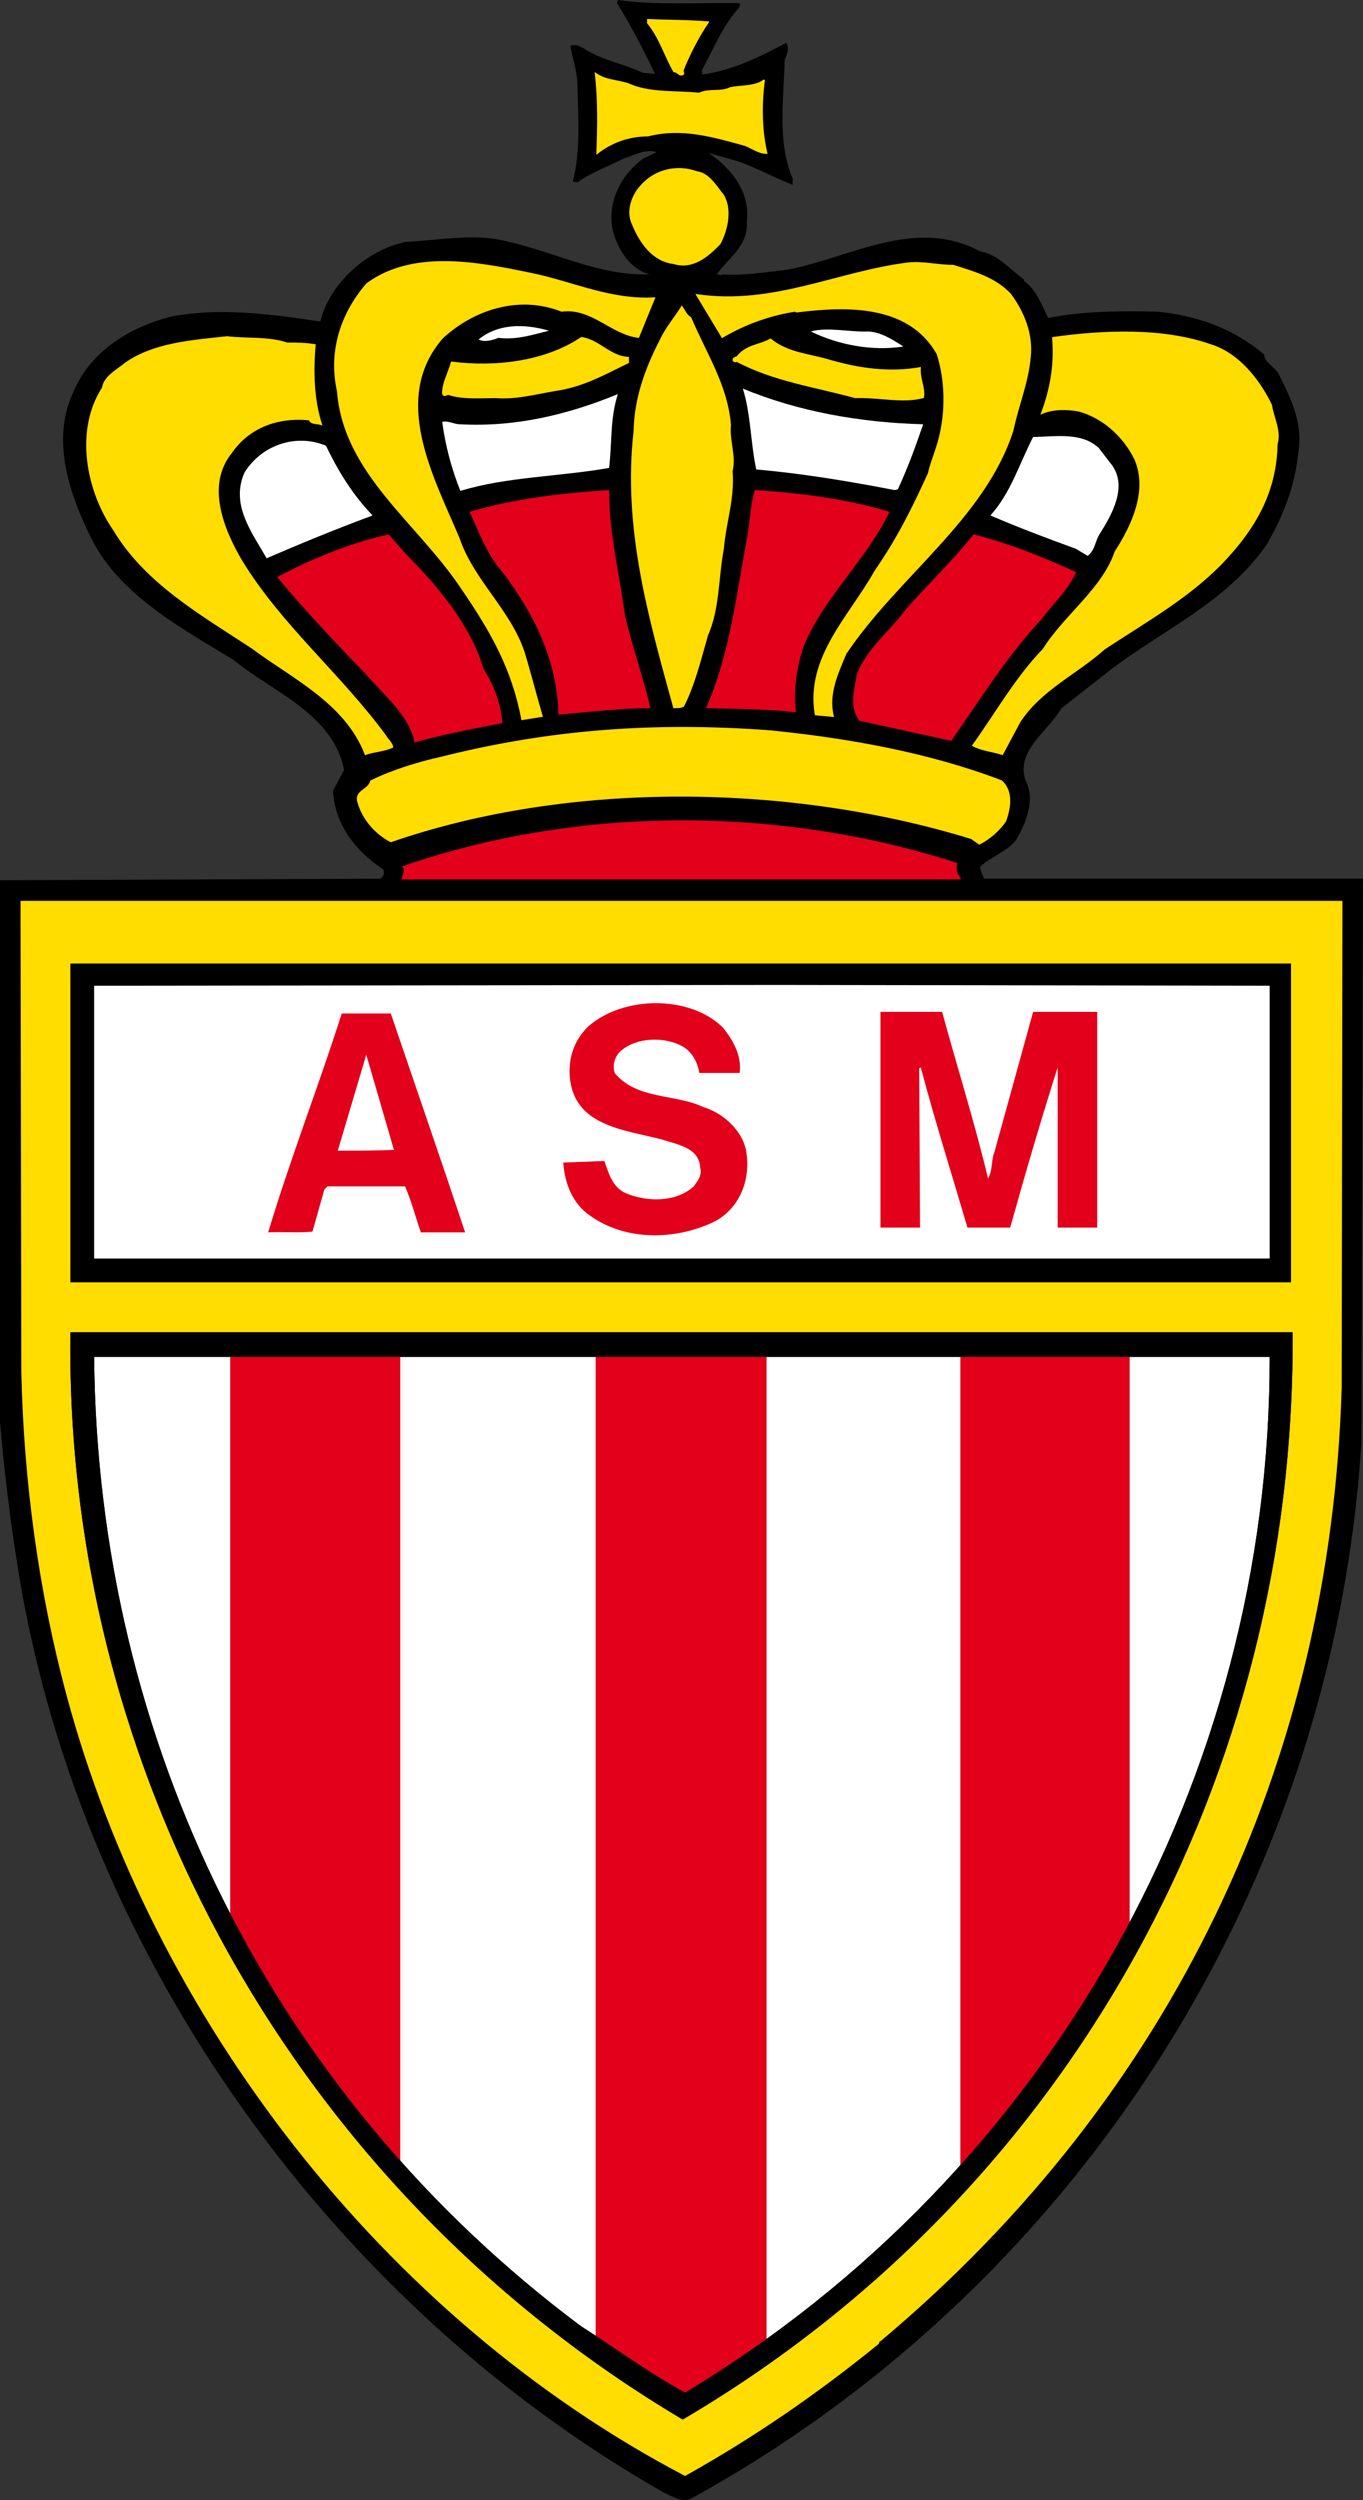 <?xml version="1.0" encoding="utf-8"?>
<!-- Generator: Adobe Illustrator 13.0.2, SVG Export Plug-In . SVG Version: 6.00 Build 14948)  -->
<!DOCTYPE svg PUBLIC "-//W3C//DTD SVG 1.0//EN" "http://www.w3.org/TR/2001/REC-SVG-20010904/DTD/svg10.dtd">
<svg version="1.0" id="Ebene_1" xmlns="http://www.w3.org/2000/svg" xmlns:xlink="http://www.w3.org/1999/xlink" x="0px" y="0px"
	 width="273.719px" height="501.794px" viewBox="0 0 273.719 501.794" enable-background="new 0 0 273.719 501.794"
	 xml:space="preserve">
<rect x="0" y="0" width="273.719" height="501.794" fill="#333333" stroke="none"/>
<path fill-rule="evenodd" clip-rule="evenodd" d="M148.377,0.637c0.476,0.16,0.157,0.638,0,0.956
	c-3.336,3.661-5.084,8.277-7.466,12.574l0.16,0.795c5.876-0.795,11.437-3.501,16.838-6.366c0.636,0.955,0.16,2.387-0.319,3.343
	c-0.157,7.639-1.587,16.553,1.59,23.875v1.273c-4.291-1.591-8.421-4.138-12.868-5.251l-3.97-1.115
	c4.446,3.024,8.417,7.799,7.625,13.848c0.316,4.775-3.655,7.163-6.039,10.505c0.479,0,0.955,0.318,1.113,0
	c4.131,0.318,9.056-0.478,13.184-0.955c12.551-2.387,25.577-10.666,38.604-3.662c3.654,0.637,6.035,3.662,8.896,5.731l-0.16,0.159
	c2.544,1.751,3.654,4.935,4.925,7.482c6.991-1.433,15.093-1.433,21.924-1.274c7.944,0.796,15.251,3.342,21.446,8.595
	c0.159,1.751,1.906,2.229,2.86,3.82c2.382,4.775,5.081,9.868,3.971,16.076c-0.636,6.686-3.177,12.894-6.355,18.305
	c-7.782,11.302-20.649,17.032-30.975,24.831l-10.17,7.959c-3.017,4.935-9.056,8.436-7.308,14.325c2.226,4.298,0,8.913-1.905,12.257
	c-2.065,2.386-4.926,3.182-7.149,5.251c0,0.637,0.478,1.593,0.795,2.388h76.094l-0.316,113.169
	c-5.403,86.751-55.285,168.247-134.398,211.858c-1.907,1.11-3.973-0.319-5.719-1.116C64.498,461.119,14.933,389.329,3.335,313.087
	c-1.429-9.073-2.54-18.46-3.335-27.696V176.679l76.412-0.318c0.636-0.477,0.953-1.272,0.477-1.909
	c-5.561-3.662-9.69-9.073-10.009-15.759l2.225-4.138c-2.225-11.301-14.298-15.599-22.242-22.125
	c-10.166-6.208-22.716-12.894-28.436-24.194c-4.29-8.595-8.259-19.578-3.812-29.288c3.336-8.275,11.12-13.052,19.221-15.279
	c9.849-2.069,20.335-0.637,30.026,0.796h0.476c1.907-7.64,9.373-14.326,17.158-15.917c6.672-0.318,13.82-1.751,20.016-0.16
	c9.691,2.069,18.588,7.004,28.914,6.686c-3.973-1.115-6.355-5.093-7.308-8.595c-1.429-6.048,1.907-11.621,6.036-14.643l2.702-1.274
	c-2.225-0.795-4.449,0.636-6.673,1.274c-3.018,1.591-6.353,2.706-9.214,4.775l-0.952-0.16c1.588-5.89,1.111-12.894,0.952-18.941
	c0-3.183-0.952-5.57-1.43-8.276c0.955-0.479,1.749,0,2.701,0.477c3.495,2.388,7.943,3.024,11.915,4.935l2.384,0.158
	c-2.384-4.933-4.767-9.55-7.626-14.166L124.071,0C131.856,1.114,140.592,0.478,148.377,0.637L148.377,0.637z"/>
<path fill-rule="evenodd" clip-rule="evenodd" fill="#FFDD00" stroke="#FFDD00" stroke-width="0.33" stroke-miterlimit="2.613" d="
	M142.182,4.457c-2.065,3.025-3.97,6.844-5.084,9.71l0.16,0.636c-0.794,0.637-1.112-0.477-1.906-0.477
	c-1.749-3.025-2.859-6.844-5.243-9.711V3.98C133.285,4.139,138.687,4.139,142.182,4.457L142.182,4.457z"/>
<path fill-rule="evenodd" clip-rule="evenodd" fill="#FFDD00" stroke="#FFDD00" stroke-width="0.33" stroke-miterlimit="2.613" d="
	M126.931,17.19c4.13,1.592,9.214,1.114,13.502,1.592c1.748-0.956,4.449-0.16,6.195-1.114c2.224-0.478,5.085-0.16,6.831-1.591
	c-0.635,4.457-0.635,10.027,0.478,14.643c-1.589,0-3.019-1.114-4.29-1.591c-6.355-1.751-12.71-3.662-19.541-1.911
	c-3.812,0-7.308,1.273-10.167,3.502c0.16-5.093,0.318-10.346-0.318-15.917C121.848,16.394,124.547,16.077,126.931,17.19
	L126.931,17.19z"/>
<path fill-rule="evenodd" clip-rule="evenodd" fill="#FFDD00" stroke="#FFDD00" stroke-width="0.33" stroke-miterlimit="2.613" d="
	M145.199,39.156c1.749,2.865,0.795,7.004-0.635,9.709c-2.541,2.706-5.559,5.093-9.212,3.979c-4.29-0.477-6.831-4.297-8.261-7.799
	c-1.272-2.547-0.159-5.729,1.589-7.64c2.859-3.342,7.308-4.297,11.279-2.864C142.342,34.857,143.772,37.405,145.199,39.156
	L145.199,39.156z"/>
<path fill-rule="evenodd" clip-rule="evenodd" fill="#FFDD00" stroke="#FFDD00" stroke-width="0.33" stroke-miterlimit="2.613" d="
	M131.378,59.848l-3.178,7.799c-5.401-0.636-9.371-6.048-15.409-5.251c-8.419-3.344-17.632-0.478-23.987,5.411
	c-10.645,12.256-1.749,28.173,3.336,40.271c2.858,8.437,10.166,14.324,13.026,22.762c1.271,4.139,2.382,8.595,3.653,12.892
	l-3.973,0.637c-1.906-10.187-6.195-17.668-12.074-26.264c-8.894-13.369-23.668-23.078-24.94-39.632
	c-1.749-7.799,0.635-15.439,5.877-21.487c9.532-7.004,23.035-4.14,34.314-1.751C115.652,56.984,122.959,60.326,131.378,59.848
	L131.378,59.848z"/>
<path fill-rule="evenodd" clip-rule="evenodd" fill="#FFDD00" stroke="#FFDD00" stroke-width="0.33" stroke-miterlimit="2.613" d="
	M191.429,53.322c3.971,1.273,8.261,2.387,11.437,5.729c2.701,3.662,4.45,7.959,3.975,12.575c-0.479,5.253-2.384,9.55-3.495,14.803
	c-5.72,17.667-23.036,29.128-33.52,44.728c-1.59,3.82-3.656,8.117-2.544,12.573l-3.495-0.318
	c-1.906-11.46,6.831-19.577,11.916-28.649c4.607-6.686,7.466-12.417,10.802-19.737c0.478-2.229,1.589-4.617,2.225-7.323
	c1.271-5.093,1.271-11.301-0.477-16.712c-5.72-10.028-18.111-9.71-28.278-8.437l-0.318-0.158
	c-5.083,0.795-10.007,2.546-14.614,5.251l-5.083-8.436c15.41,2.228,28.277-4.616,42.415-6.367
	C185.393,52.527,188.252,53.322,191.429,53.322L191.429,53.322z"/>
<path fill-rule="evenodd" clip-rule="evenodd" fill="#FFDD00" stroke="#FFDD00" stroke-width="0.33" stroke-miterlimit="2.613" d="
	M138.687,63.828c3.017,7.163,7.307,13.528,7.942,21.487c-0.317,3.342,1.113,6.208,0.318,9.231c0.476,5.411-1.271,10.188-1.749,15.6
	c-1.111,5.89-0.792,11.938-3.176,17.349c-1.431,4.935-2.542,9.71-4.766,14.166c-0.318,0.318-1.271,0.318-1.906,0.318
	c-4.925-17.986-10.168-35.812-7.944-55.55c0.159-6.686,2.384-12.575,5.242-18.145c1.112-2.389,2.86-4.457,4.29-6.686
	C137.574,62.554,137.732,63.19,138.687,63.828L138.687,63.828z"/>
<path fill-rule="evenodd" clip-rule="evenodd" fill="#FFFFFF" d="M110.25,66.374c-3.178,0.796-6.672,1.911-10.167,1.433
	c-1.111,0.478-2.861,0.955-3.972,0.318C100.083,64.941,105.167,64.941,110.25,66.374L110.25,66.374z"/>
<path fill-rule="evenodd" clip-rule="evenodd" fill="#FFFFFF" d="M181.422,69.558c-6.356,0.955-13.027-0.318-18.587-3.024
	c3.335-0.955,7.782,0.159,11.596,0C176.972,66.692,179.196,68.125,181.422,69.558L181.422,69.558z"/>
<path fill-rule="evenodd" clip-rule="evenodd" fill="#FFDD00" stroke="#FFDD00" stroke-width="0.33" stroke-miterlimit="2.613" d="
	M255.291,81.337c0.319,2.387,1.906,5.093,1.111,7.799c-0.156,9.072-3.972,16.235-10.167,22.92
	c-6.831,7.48-16.043,12.575-24.464,18.146c-5.72,5.093-12.71,8.118-16.998,14.644l-3.494,6.526c-1.906-0.637-4.13-0.796-5.88-1.751
	c4.609-6.366,8.58-13.53,14.141-19.26c4.29-6.844,11.913-12.097,14.454-19.578c3.498-5.411,6.675-12.415,3.974-18.623
	c-2.226-4.616-6.515-8.435-11.28-9.709c-2.382-0.477-5.241-0.477-7.467,0.478c1.749-4.616,2.701-9.709,2.226-15.121
	c10.166-1.433,22.082-1.911,31.613,1.433C248.779,70.991,252.91,76.402,255.291,81.337L255.291,81.337z"/>
<path fill-rule="evenodd" clip-rule="evenodd" fill="#FFDD00" stroke="#FFDD00" stroke-width="0.33" stroke-miterlimit="2.613" d="
	M57.667,68.921c2.223,0,3.495,0,5.56,0.318c-0.477,5.252-0.317,10.983,1.271,15.917c-0.952-0.318-1.907,0-2.382-0.955
	c-6.514-0.636-12.232,1.593-15.728,6.686c-5.242,6.525-1.588,15.439,2.065,21.647c7.942,13.052,19.857,22.76,29.071,35.335
	c0.16,0.477,1.112,1.114,1.271,2.069c-1.747,0.796-3.653,0.796-5.4,1.433c-3.973-10.346-14.616-15.281-22.718-21.329
	c-10.166-6.684-21.445-13.052-27.801-23.716c-5.4-7.799-7.783-19.896-2.223-28.491c0.317-2.229,2.858-3.502,4.606-4.935
	c5.72-3.979,13.186-4.457,20.334-5.253C49.564,68.125,53.854,67.647,57.667,68.921L57.667,68.921z"/>
<path fill-rule="evenodd" clip-rule="evenodd" fill="#FFDD00" stroke="#FFDD00" stroke-width="0.33" stroke-miterlimit="2.613" d="
	M126.137,71.786v0.956c-4.925,2.387-9.056,4.775-14.617,5.57c-3.813,0.636-7.783,1.751-11.913,1.433
	c-3.178,0-6.674,0.318-9.533-0.637c-0.476,0-0.794,0.479-1.111,0c-0.159-1.911,1.111-4.138,1.748-6.366
	c8.578,1.113,18.745,0,26.053-4.935C120.259,68.285,122.483,71.627,126.137,71.786L126.137,71.786z"/>
<path fill-rule="evenodd" clip-rule="evenodd" fill="#FFDD00" stroke="#FFDD00" stroke-width="0.33" stroke-miterlimit="2.613" d="
	M166.805,72.423c5.561,1.591,11.757,2.546,17.953,1.431c-0.16,2.229,0.951,3.98,0.635,5.89c-4.131,1.115-8.736-0.158-13.662,0
	c-8.102-2.228-16.363-3.342-23.831-7.321c-0.158,0.318-0.633,0-0.633-0.16c0-0.478,0.633-0.478,0.792-0.637
	c1.909-2.388,4.45-2.229,6.675-3.502C158.226,70.991,162.675,71.149,166.805,72.423L166.805,72.423z"/>
<path fill-rule="evenodd" clip-rule="evenodd" fill="#FFFFFF" d="M185.393,85.156c-1.59,4.617-3.02,8.595-5.084,13.052l-0.636,0.159
	c-9.056-1.751-18.588-3.342-27.801-4.139c-1.113-5.093-1.113-11.301-2.7-16.235C160.293,82.61,172.842,84.837,185.393,85.156
	L185.393,85.156z"/>
<path fill-rule="evenodd" clip-rule="evenodd" fill="#FFFFFF" d="M124.071,79.107c-1.588,5.093-1.111,9.232-1.747,14.803
	c-9.69,1.751-20.493,1.751-29.866,4.617c-1.747-4.299-3.019-9.073-3.653-13.849c1.111-0.318,2.382,0.477,3.494,0.477
	C103.737,85.793,114.38,83.088,124.071,79.107L124.071,79.107z"/>
<path fill-rule="evenodd" clip-rule="evenodd" fill="#FFFFFF" d="M223.362,93.433c3.016,4.298,0,9.71-2.386,13.53
	c-1.11,1.591-0.951,3.342-2.541,4.616l-2.384-1.433c-5.718-2.069-11.596-4.299-17.156-6.686c4.13-4.615,5.72-10.187,8.579-15.758
	c4.13,0,9.69-1.114,13.187,2.229L223.362,93.433L223.362,93.433z"/>
<path fill-rule="evenodd" clip-rule="evenodd" fill="#FFFFFF" d="M65.452,89.454c2.382,4.935,5.241,9.709,9.372,14.007
	c-7.308,2.707-14.297,5.57-21.287,8.595c-2.86-5.093-7.309-10.664-4.448-17.19C52.424,89.454,59.254,86.907,65.452,89.454
	L65.452,89.454z"/>
<path fill-rule="evenodd" clip-rule="evenodd" fill="#E2001A" stroke="#E2001A" stroke-width="0.33" stroke-miterlimit="2.613" d="
	M122.165,98.527c0,8.753,2.066,16.554,3.178,24.989c1.429,6.207,3.653,12.415,5.083,18.463c-5.878,0-12.231,0.797-18.11,1.274
	c-0.317-10.666-4.766-19.896-11.121-28.333c-3.177-3.502-4.765-7.958-6.672-12.097C103.261,100.278,112.634,99.163,122.165,98.527
	L122.165,98.527z"/>
<path fill-rule="evenodd" clip-rule="evenodd" fill="#E2001A" stroke="#E2001A" stroke-width="0.33" stroke-miterlimit="2.613" d="
	M178.402,102.824c-4.447,9.231-13.027,17.031-16.998,26.422c-1.589,4.298-2.224,9.392-1.749,13.53
	c-5.718-0.637-11.914-0.637-17.633-0.797c4.765-10.822,6.036-22.92,8.261-34.539c0.476-2.865,0.635-6.367,1.43-8.913
	C161.085,99.163,169.825,100.278,178.402,102.824L178.402,102.824z"/>
<path fill-rule="evenodd" clip-rule="evenodd" fill="#E2001A" stroke="#E2001A" stroke-width="0.33" stroke-miterlimit="2.613" d="
	M81.496,111.419c6.354,6.368,12.868,14.167,15.41,22.762c2.066,3.343,3.494,6.845,3.812,10.823
	c-5.719,1.114-11.755,2.229-17.315,3.82c-1.271-5.57-6.355-9.55-10.008-13.847c-6.196-6.368-11.756-12.256-17.475-19.102
	c6.991-3.66,14.297-6.686,22.082-8.436L81.496,111.419L81.496,111.419z"/>
<path fill-rule="evenodd" clip-rule="evenodd" fill="#E2001A" stroke="#E2001A" stroke-width="0.33" stroke-miterlimit="2.613" d="
	M215.893,114.921c-1.587,3.502-4.606,6.208-6.831,9.232c-7.147,7.64-12.39,16.235-18.108,24.353l-18.271-3.979
	c-2.065-2.866-0.951-5.89-0.476-9.073c1.905-5.094,6.514-8.596,9.85-13.053c4.447-5.093,9.372-9.709,13.502-14.961
	C202.55,109.19,209.221,111.896,215.893,114.921L215.893,114.921z"/>
<path fill-rule="evenodd" clip-rule="evenodd" fill="#FFDD00" stroke="#FFDD00" stroke-width="0.33" stroke-miterlimit="2.613" d="
	M201.119,156.782c2.226,2.069,1.746,5.253,0.795,7.959c-1.271,1.911-3.336,3.66-5.242,4.616l-1.589-1.114
	c-36.222-11.143-80.703-11.778-116.604,0.637c-3.02-1.593-5.563-4.457-6.515-7.799c-0.795-2.389,2.066-2.389,2.542-4.299
	c4.606-2.228,9.374-3.66,14.298-4.774c21.604-5.411,42.574-7.004,65.928-5.252C170.46,148.346,186.504,151.211,201.119,156.782
	L201.119,156.782z"/>
<path fill-rule="evenodd" clip-rule="evenodd" fill="#E2001A" stroke="#E2001A" stroke-width="0.33" stroke-miterlimit="2.613" d="
	M192.064,173.337c-0.317,1.114,0,2.229,0.794,3.023H80.861c0-0.795,0.793-1.433,0.158-2.388
	C116.127,161.876,156.479,161.876,192.064,173.337L192.064,173.337z"/>
<path fill-rule="evenodd" clip-rule="evenodd" fill="#FFDD00" stroke="#FFDD00" stroke-width="0.33" stroke-miterlimit="2.613" d="
	M269.272,278.55c-2.225,74.969-33.839,141.98-92.46,191.16l-0.156-0.157l-0.319,0.797c-12.551,10.184-25.102,18.78-38.763,26.423
	C76.889,464.938,30.818,404.61,13.503,340.145c-5.561-20.692-8.579-42.814-9.055-64.78L4.29,183.683v-2.706h265.139L269.272,278.55
	L269.272,278.55z"/>
<polygon fill-rule="evenodd" clip-rule="evenodd" points="14.138,193.393 259.262,193.393 259.262,257.38 14.138,257.38 
	14.138,193.393 "/>
<polygon fill-rule="evenodd" clip-rule="evenodd" fill="#FFFFFF" points="254.973,252.603 18.904,252.603 18.904,197.849 
	156.319,197.689 254.973,197.849 254.973,252.603 "/>
<path fill-rule="evenodd" clip-rule="evenodd" d="M259.581,267.407c0.636,88.657-44.164,172.223-122.484,218.223
	c-77.523-46-124.071-129.728-122.959-218.223H259.581L259.581,267.407z"/>
<path fill-rule="evenodd" clip-rule="evenodd" fill="#FFFFFF" d="M254.973,272.342c0.159,84.199-44.003,163.784-117.398,207.877
	c-7.308-3.981-13.979-8.916-20.97-13.374c-61.797-46.157-97.065-117.146-97.7-194.503H254.973L254.973,272.342z"/>
<path fill-rule="evenodd" clip-rule="evenodd" fill="#E2001A" d="M145.199,206.284c2.068,2.548,3.814,5.731,3.335,9.073h-8.101
	c-0.317-2.069-1.429-4.297-3.495-5.412c-3.653-1.91-9.054-1.751-12.232,0.956c-1.27,1.114-1.747,2.865-1.27,4.456
	c4.448,5.412,12.073,4.139,17.791,6.845c4.291,1.272,8.421,5.253,8.74,9.709c0.635,5.254-1.59,10.823-6.674,13.371
	c-7.784,3.66-17.632,3.819-24.782-1.273c-3.495-2.388-5.084-6.367-5.4-10.664l8.259-0.32c0.795,2.229,1.59,5.412,4.448,6.527
	c4.29,1.75,10.009,1.75,13.504-1.433c0.794-1.114,1.749-2.229,1.27-3.82c-0.158-3.979-4.765-4.616-7.624-5.571
	c-7.15-1.909-17-2.547-18.43-11.619c-0.635-4.297,0.635-8.276,3.656-11.143C125.342,199.76,138.687,199.76,145.199,206.284
	L145.199,206.284z"/>
<path fill-rule="evenodd" clip-rule="evenodd" fill="#E2001A" d="M189.204,203.101c3.019,11.143,6.515,22.125,9.215,33.426
	c0.954-1.591,0.635-3.818,1.271-5.251l7.785-28.175h12.867v43.296h-7.942c0-10.824,0-22.125,0-32.153
	c-3.338,10.505-6.515,21.329-9.534,32.153h-8.577c-3.179-10.824-6.512-21.329-9.374-32.153l-0.316,0.16l0.16,31.993h-7.945v-43.296
	H189.204L189.204,203.101z"/>
<path fill-rule="evenodd" clip-rule="evenodd" fill="#E2001A" d="M78.479,203.42c4.924,14.485,10.006,29.128,14.932,43.931h-8.896
	c-1.112-3.184-1.907-6.367-3.178-9.231H65.769l-0.635,0.637l-2.383,8.436c-2.701,0.318-6.036,0-8.896,0.159
	c4.448-14.803,10.167-29.445,14.774-43.931H78.479L78.479,203.42z"/>
<path fill-rule="evenodd" clip-rule="evenodd" fill="#FFFFFF" d="M79.112,230.797c-3.653,0.16-7.624,0.16-11.278,0.16l5.72-19.261
	L79.112,230.797L79.112,230.797z"/>
<path fill-rule="evenodd" clip-rule="evenodd" fill="#E2001A" d="M80.384,436.126c-2.7-1.116-3.812-3.5-5.719-5.569
	c-11.12-12.577-20.493-25.784-28.437-39.954V270.11h34.156V436.126L80.384,436.126z"/>
<path fill-rule="evenodd" clip-rule="evenodd" fill="#E2001A" d="M153.938,471.303c-5.561,3.981-11.121,7.957-17,10.823
	l-17.316-10.661V270.11h34.316V471.303L153.938,471.303z"/>
<path fill-rule="evenodd" clip-rule="evenodd" fill="#E2001A" d="M226.856,388.376c-7.626,15.438-18.431,30.085-30.026,43.773
	c-1.271,1.273-2.382,2.86-3.972,3.499V270.11h33.998V388.376L226.856,388.376z"/>
<path fill-rule="evenodd" clip-rule="evenodd" d="M254.973,272.342c0.159,84.199-44.003,163.784-117.398,207.877
	c-7.308-3.981-13.979-8.916-20.97-13.374c-61.797-46.157-97.065-117.146-97.7-194.503H254.973L254.973,272.342z M259.581,267.407
	c0.636,88.657-44.164,172.223-122.484,218.223c-77.523-46-124.071-129.728-122.959-218.223H259.581L259.581,267.407z"/>
</svg>
